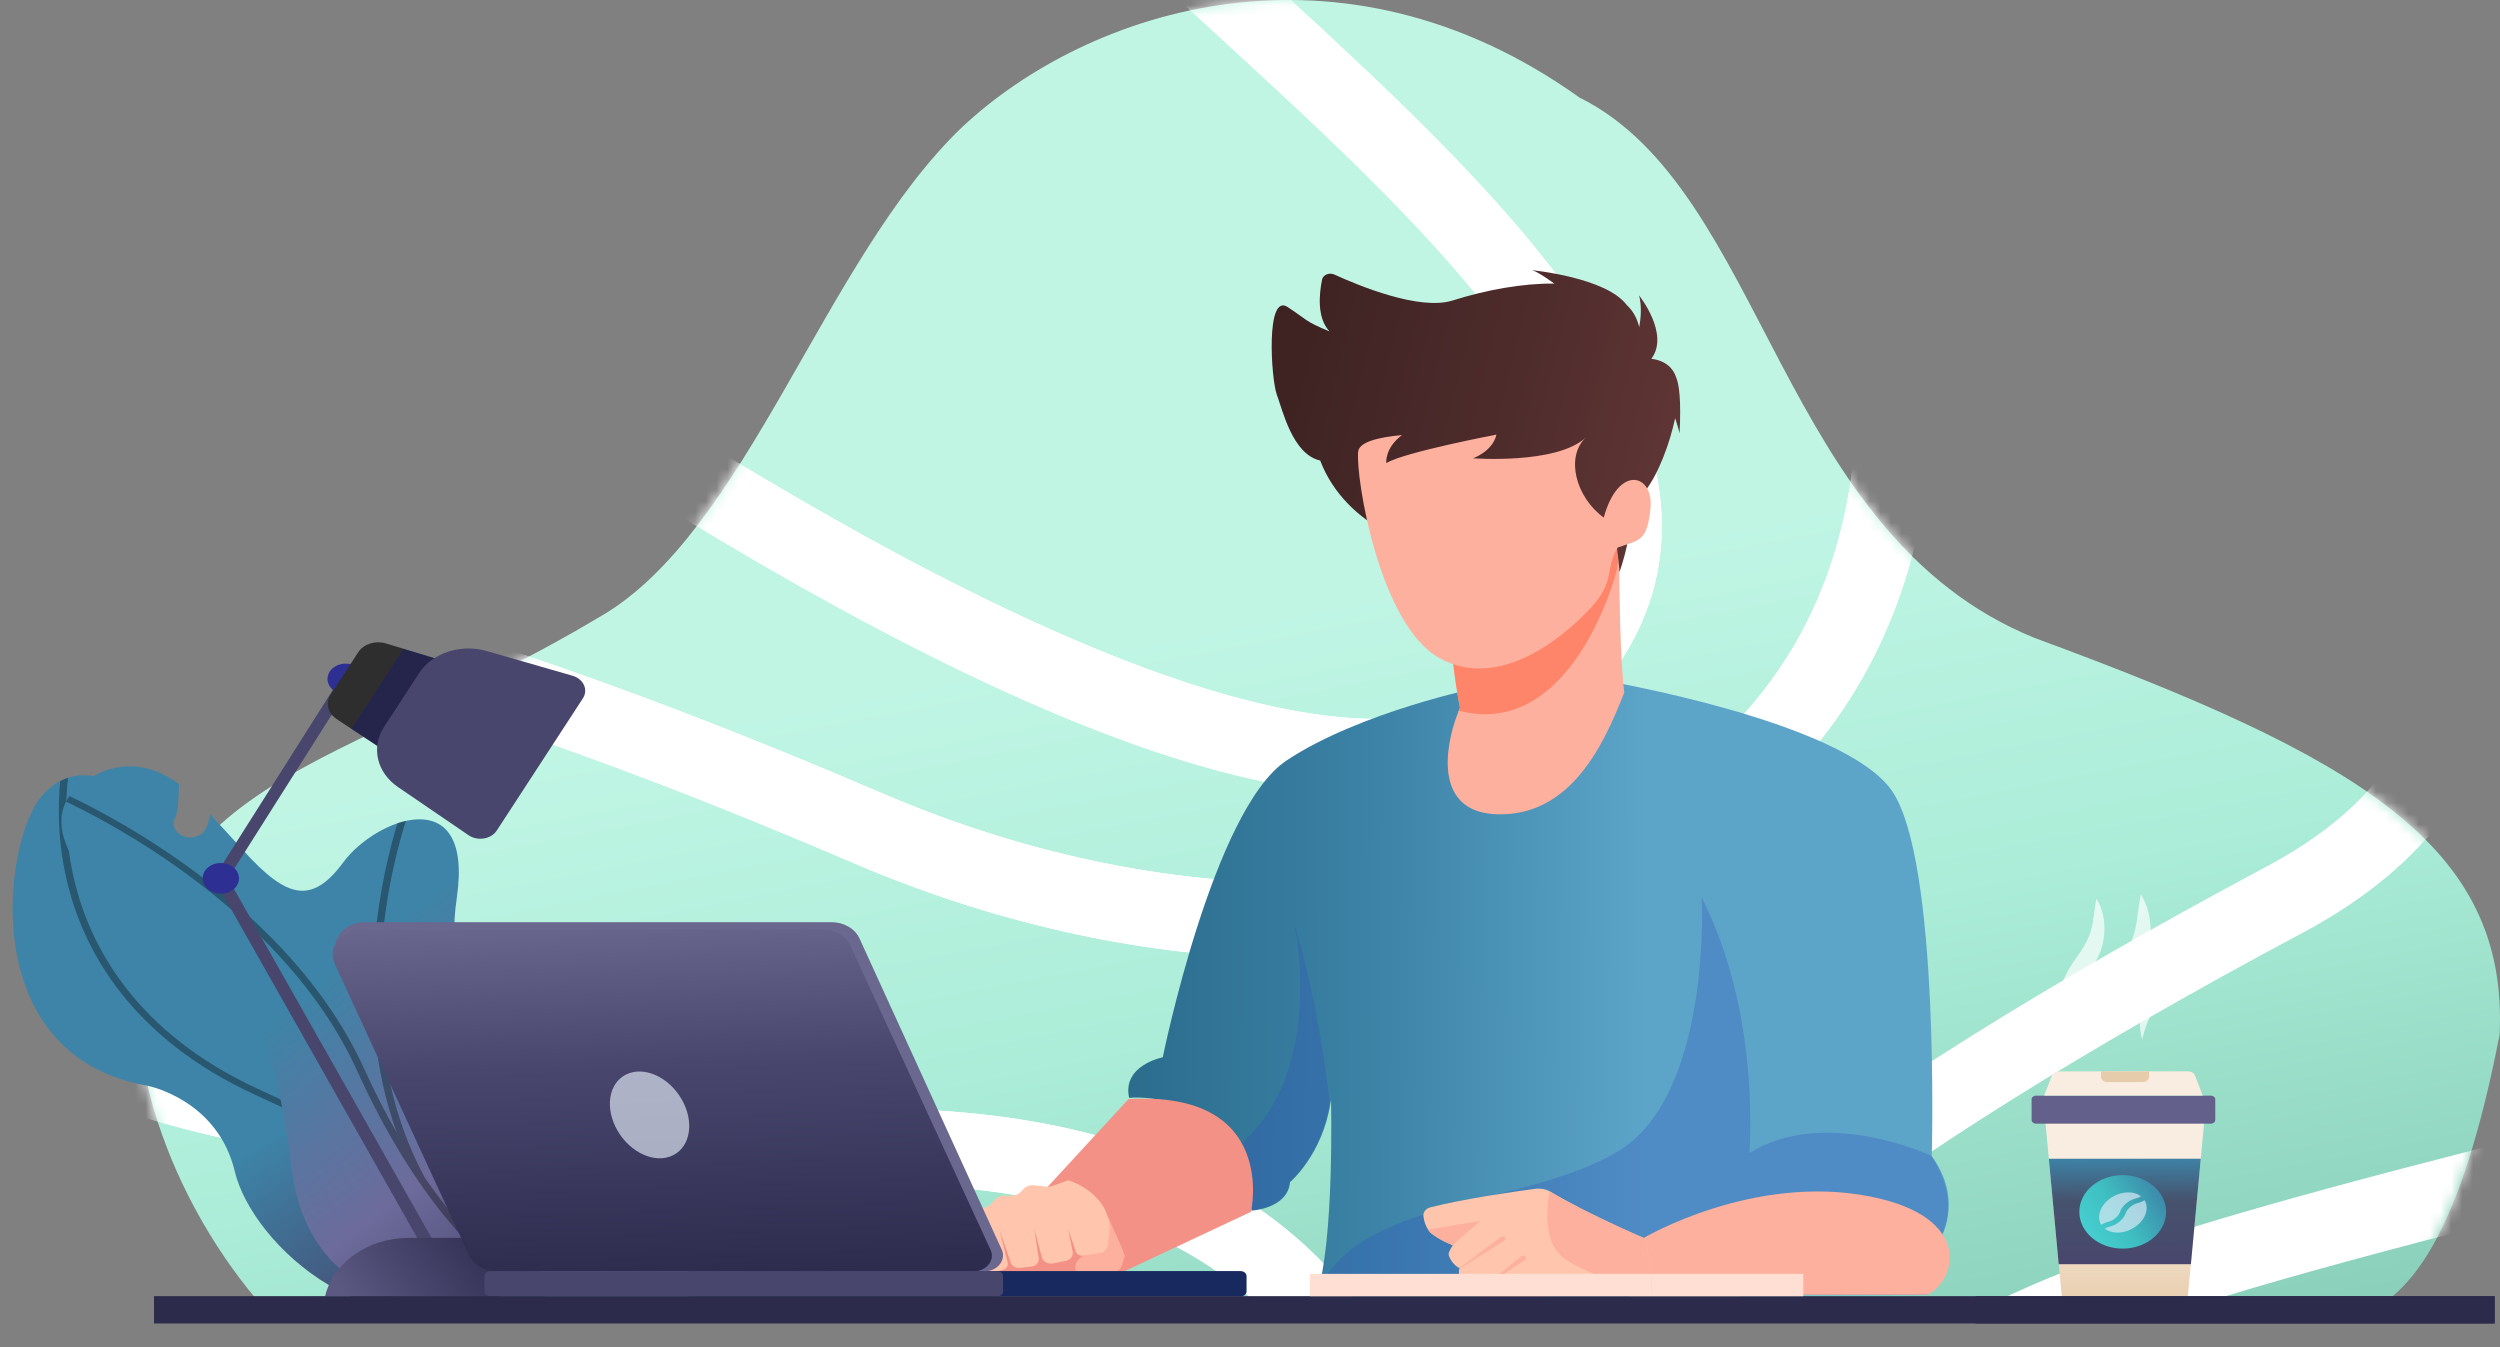 <svg width="232" height="125" viewBox="0 0 232 125" fill="none" xmlns="http://www.w3.org/2000/svg">
<rect x="0" y="0" width="232" height="125" fill="#808080" stroke="none"/>
<path d="M231.964 96.011C228.253 115.151 223.677 119.044 221.121 121.049C220.926 121.764 218.881 121.308 212.793 121.434C176.155 121.434 24.64 121.457 24.584 121.457C24.59 121.461 14.708 111.232 12.851 96.105C12.653 71.894 31.491 71.714 55.666 57.239C69.288 49.426 76.484 24.033 89.278 11.803C101.036 0.794 124.389 -6.795 146.579 9.055C163.956 17.672 164.95 49.519 188.816 59.203C218.785 70.243 232.799 78.397 231.964 96.011Z" fill="url(#paint0_linear_3328_5034)"/>
<mask id="mask0_3328_5034" style="mask-type:luminance" maskUnits="userSpaceOnUse" x="12" y="0" width="220" height="122">
<path d="M231.91 95.982C228.198 115.123 223.606 119.033 221.05 121.037C220.854 121.753 218.809 121.296 212.722 121.422C176.083 121.422 24.567 121.445 24.511 121.445C24.517 121.45 14.642 111.222 12.784 96.101C12.573 71.875 31.396 71.669 55.583 57.231C69.216 49.434 76.447 24.097 89.225 11.853C100.962 0.839 124.273 -6.756 146.448 9.045C163.857 17.65 164.859 49.443 188.714 59.142C218.685 70.215 232.752 78.363 231.91 95.982Z" fill="white"/>
</mask>
<g mask="url(#mask0_3328_5034)">
<path d="M178.027 -17.394C221.288 23.258 248.341 64.102 212.026 83.481C126.279 129.239 146.595 144.474 146.595 144.474C146.595 144.474 154.038 154.855 167.184 139.815C180.33 124.775 188.162 120.939 231.417 109.861C274.672 98.782 271.192 46.633 271.192 46.633M130.55 152.321C130.55 152.321 137.316 106.874 81.832 106.384C26.349 105.893 -5.356 103.605 -14.635 72.38C-23.915 41.156 30.416 55.288 80.483 76.831C130.55 98.373 187.193 79.573 173.854 19.577C160.515 -40.42 84.249 -47.531 91.982 -25.625C99.715 -3.719 177.237 37.151 141.219 66.127C107.204 93.492 -30.198 -25.625 -30.198 -25.625" stroke="white" stroke-width="7" stroke-miterlimit="10"/>
<path d="M130.55 152.321C130.55 152.321 137.316 106.874 81.832 106.384C26.349 105.893 -5.356 103.605 -14.635 72.38C-23.915 41.156 30.416 55.288 80.483 76.831C130.55 98.373 187.193 79.573 173.854 19.577C160.515 -40.42 84.249 -47.531 91.982 -25.625C99.715 -3.719 177.237 37.151 141.219 66.127C107.204 93.492 -30.198 -25.625 -30.198 -25.625" stroke="white" stroke-width="7" stroke-miterlimit="10"/>
</g>
<path d="M3.879 73.864C0.363 77.888 -2.426 97.92 13.688 100.758C13.688 100.758 20.2 102.01 21.792 108.722C23.384 115.434 34.872 126.353 47.38 119.834C59.887 113.315 53.63 98.686 47.523 94.239C41.415 89.793 42.278 89.659 38.927 84.959C35.577 80.259 35.238 79.964 32.121 81.085C29.004 82.206 31.977 88.646 35.35 92.182C38.723 95.719 35.24 97.998 33.875 97.398C32.51 96.797 31.234 91.544 24.018 91.155C16.802 90.765 15.897 84.063 15.281 80.273C15.032 78.742 14.416 77.325 13.77 76.179C13.404 76.479 12.935 76.658 12.426 76.651C11.286 76.635 10.38 75.7 10.402 74.561C10.414 73.918 10.72 73.348 11.188 72.976C10.491 72.556 9.264 71.963 7.862 71.944C6.591 71.926 5.175 72.381 3.879 73.864Z" fill="url(#paint1_linear_3328_5034)"/>
<g style="mix-blend-mode:overlay" opacity="0.34">
<path d="M49.926 118.2C49.193 116.949 48.316 115.77 47.164 114.59C45.084 111.133 44.63 107.869 44.188 104.686C43.642 100.757 43.127 97.045 39.73 93.227C34.631 87.495 33.865 82.711 33.815 80.587C33.599 80.623 33.367 80.68 33.116 80.753C33.184 83.034 34.044 87.802 39.18 93.577C42.465 97.269 42.97 100.905 43.505 104.754C43.883 107.476 44.268 110.256 45.645 113.171C41.823 109.897 35.523 106.381 23.989 101.077C12.664 95.869 8.515 87.95 7.029 82.224C5.895 77.858 6.092 74.069 6.314 72.177C6.074 72.255 5.832 72.355 5.591 72.481C5.385 74.511 5.274 78.164 6.351 82.326C7.864 88.178 12.096 96.27 23.66 101.588C36.807 107.633 43.068 111.382 46.548 114.853C47.281 116.068 48.21 117.309 49.405 118.58L49.41 118.577C49.412 118.58 49.413 118.584 49.415 118.587C49.591 118.461 49.763 118.333 49.929 118.203L49.926 118.2Z" fill="black"/>
</g>
<path d="M7.517 72.787C2.28 76.833 9.329 84.188 15.765 87.525C22.202 90.864 25.235 93.774 27.005 108.169C28.774 122.563 42.124 121.419 45.176 120.686C48.227 119.952 53.973 113.029 50.697 103.62C47.42 94.211 40.802 94.261 42.394 83.287C43.985 72.314 34.81 76.012 31.879 79.996C28.949 83.979 26.618 83.392 22.603 78.947C21.308 77.513 20.292 76.419 19.506 75.592C19.417 76.092 19.283 76.563 19.065 76.961C18.92 77.229 18.681 77.435 18.396 77.565C17.982 77.754 17.471 77.782 17.011 77.603C16.235 77.301 15.895 76.523 16.254 75.867C16.523 75.372 16.568 74.096 16.598 73.252C16.604 73.084 16.61 72.926 16.616 72.775C15.647 72.035 13.62 70.819 11.114 71.178C9.993 71.338 8.778 71.813 7.517 72.787Z" fill="url(#paint2_linear_3328_5034)"/>
<g style="mix-blend-mode:overlay" opacity="0.34">
<path d="M36.89 76.391C35.657 80.372 32.436 93.032 36.825 105.126C35.813 103.355 34.79 101.372 33.782 99.156C27.026 84.302 10.464 75.773 6.451 73.883C6.332 74.052 6.224 74.223 6.134 74.399C10.101 76.268 26.47 84.701 33.139 99.365C38.753 111.708 44.78 117.032 47.754 119.062C47.903 118.918 48.051 118.765 48.198 118.604C47.315 117.996 46.14 117.081 44.774 115.749C43.29 114.302 41.426 112.202 39.416 109.271C32.119 95.779 36.435 80.011 37.671 76.168C37.412 76.227 37.151 76.302 36.89 76.391Z" fill="black"/>
</g>
<path d="M41.118 116.771L40.04 117.209L19.822 81.495L31.752 62.656L32.806 63.133L21.162 81.521L41.118 116.771Z" fill="#48466D"/>
<path d="M19.078 82.29C19.586 82.95 20.631 83.136 21.411 82.707C22.191 82.277 22.412 81.394 21.904 80.734C21.396 80.074 20.351 79.887 19.571 80.317C18.791 80.747 18.57 81.63 19.078 82.29Z" fill="#2D3092"/>
<path d="M30.667 63.786C31.175 64.446 32.219 64.632 33 64.203C33.78 63.773 34.001 62.89 33.492 62.23C32.984 61.57 31.94 61.383 31.16 61.813C30.379 62.243 30.159 63.126 30.667 63.786Z" fill="#2D3092"/>
<path d="M42.913 61.861L37.184 70.658L32.604 67.632L31.233 66.725C30.415 66.184 30.182 65.222 30.684 64.453L33.241 60.531C33.742 59.762 34.829 59.414 35.806 59.71L37.445 60.206L42.913 61.861Z" fill="#2E2E2E"/>
<path d="M42.914 61.863L37.186 70.66L32.605 67.635L37.446 60.209L42.914 61.863Z" fill="#0000C6" fill-opacity="0.2"/>
<path d="M54.091 64.808L46.099 77.075C45.578 77.876 44.328 78.084 43.486 77.51L36.938 73.042C34.962 71.694 34.415 69.341 35.64 67.461L38.893 62.469C40.118 60.589 42.762 59.723 45.165 60.414L53.129 62.708C54.152 63.003 54.613 64.008 54.091 64.808Z" fill="#48466D"/>
<path d="M50.614 120.306H30.169C30.897 117.151 34.166 114.875 37.968 114.875H42.815C46.616 114.875 49.885 117.151 50.614 120.306Z" fill="url(#paint3_linear_3328_5034)"/>
<path d="M204.656 103.014L202.979 120.839H191.383L189.707 103.014H204.656Z" fill="url(#paint4_linear_3328_5034)"/>
<path d="M190.129 107.529L191.049 117.315H203.314L204.234 107.532L190.129 107.529Z" fill="url(#paint5_linear_3328_5034)"/>
<path d="M192.962 112.461C192.962 114.345 194.764 115.872 196.988 115.872C199.211 115.872 201.014 114.345 201.014 112.461C201.014 110.578 199.211 109.051 196.988 109.051C194.764 109.051 192.962 110.578 192.962 112.461Z" fill="url(#paint6_linear_3328_5034)"/>
<g style="mix-blend-mode:overlay" opacity="0.66">
<path d="M196.323 113.03C196.6 112.796 196.667 112.633 196.745 112.445C196.832 112.233 196.931 111.993 197.295 111.685C197.66 111.377 197.944 111.293 198.194 111.219C198.357 111.171 198.505 111.127 198.68 111.016C198.308 110.728 197.792 110.605 197.221 110.669C196.649 110.733 196.085 110.979 195.632 111.362C195.179 111.745 194.888 112.222 194.813 112.705C194.757 113.059 194.82 113.386 194.991 113.66C195.237 113.503 195.443 113.442 195.631 113.386C195.855 113.32 196.047 113.264 196.323 113.03Z" fill="#E3EBF7"/>
<path d="M198.372 111.653C198.149 111.719 197.956 111.776 197.68 112.009C197.403 112.243 197.336 112.406 197.258 112.594C197.171 112.806 197.072 113.046 196.708 113.354C196.343 113.662 196.06 113.746 195.809 113.82C195.646 113.868 195.498 113.912 195.323 114.023C195.631 114.261 196.037 114.387 196.491 114.387C196.587 114.387 196.684 114.381 196.782 114.37C197.354 114.306 197.918 114.06 198.371 113.677C198.824 113.295 199.115 112.818 199.191 112.334C199.246 111.981 199.183 111.653 199.012 111.379C198.767 111.536 198.56 111.597 198.372 111.653Z" fill="#E3EBF7"/>
</g>
<path d="M205.169 104.275H188.939C188.714 104.275 188.532 104.12 188.532 103.93V102.02C188.532 101.83 188.714 101.676 188.939 101.676H205.169C205.394 101.676 205.577 101.83 205.577 102.02V103.93C205.577 104.12 205.394 104.275 205.169 104.275Z" fill="#63618B"/>
<path d="M204.409 101.672H189.701L190.402 99.837C190.496 99.59 190.769 99.422 191.077 99.422H203.033C203.341 99.422 203.614 99.59 203.708 99.837L204.409 101.672Z" fill="#F8EDE0"/>
<path d="M198.854 100.415H195.556C195.234 100.415 194.974 100.195 194.974 99.923V99.422H199.436V99.923C199.436 100.195 199.175 100.415 198.854 100.415Z" fill="#E7CCAC"/>
<path d="M202.134 84.938C203.26 86.618 203.065 89.371 201.979 90.897C200.243 93.265 199.4 93.88 198.792 96.472C198.437 95.074 198.302 93.167 200.232 90.512C201.925 88.17 201.727 87.533 202.134 84.938Z" fill="white" fill-opacity="0.7"/>
<path d="M194.532 83.385C195.658 85.066 195.463 87.818 194.377 89.344C192.641 91.712 191.798 92.327 191.19 94.92C190.835 93.522 190.7 91.615 192.63 88.96C194.323 86.617 194.125 85.98 194.532 83.385Z" fill="white" fill-opacity="0.7"/>
<path d="M198.651 82.982C200.033 85.044 199.793 88.421 198.461 90.293C196.331 93.198 195.298 93.952 194.552 97.132C194.116 95.417 193.95 93.078 196.318 89.821C198.395 86.948 198.152 86.166 198.651 82.982Z" fill="white" fill-opacity="0.7"/>
<path d="M137.289 63.789C137.289 63.789 126.193 66.052 119.386 70.578C112.58 75.104 107.906 98.112 107.906 98.112C107.906 98.112 104.106 98.866 104.784 101.883C104.784 101.883 111.135 101.152 114.427 106.907C115.23 108.303 115.845 110.083 116.148 112.346C116.148 112.346 119.502 112.165 119.716 109.706C119.716 109.706 122.731 107.156 123.472 102.336C123.49 102.245 123.507 102.162 123.517 102.072C123.517 102.072 123.851 115.243 122.174 120.176L169.127 120.203L178.924 120.176C178.924 120.176 179.849 117.761 179.33 116.161C179.33 116.161 182.776 112.142 179.268 107.285C179.268 107.285 180.044 79.909 175.584 73.407C171.124 66.905 148.716 63.133 148.716 63.133L137.289 63.789Z" fill="url(#paint7_linear_3328_5034)"/>
<g style="mix-blend-mode:multiply">
<path d="M123.417 102.301C122.677 107.121 119.661 109.671 119.661 109.671C119.447 112.13 116.093 112.311 116.093 112.311C115.79 110.048 115.174 108.267 114.372 106.872C116.147 105.424 118.163 103.183 119.331 99.902C121.695 93.294 120.188 86.112 120.081 85.6C122.007 91.778 123.06 99.359 123.417 102.301Z" fill="#3050BB" fill-opacity="0.3"/>
</g>
<g style="mix-blend-mode:multiply">
<path d="M179.214 107.251C179.214 107.251 169.344 102.622 162.351 107.001C162.595 102.496 162.505 92.382 157.912 83.273C157.912 83.273 158.916 101.755 149.996 106.941C141.076 112.127 125.911 111.089 122.12 120.142H178.87C179.434 118.555 179.524 117.193 179.276 116.126C179.276 116.126 182.722 112.526 179.214 107.251Z" fill="#3050BB" fill-opacity="0.3"/>
</g>
<path d="M152.545 114.875C152.545 114.875 162.651 108.896 173.517 111.028C183.202 112.928 181.529 118.851 178.871 120.149H151.709L152.545 114.875Z" fill="#FDB09E"/>
<path d="M152.706 114.953C152.706 114.953 147.865 112.956 143.889 110.599C143.479 110.356 142.976 110.257 142.481 110.322C140.642 110.565 135.964 111.224 132.745 112.04C132.327 112.146 132.052 112.488 132.094 112.855C132.146 113.299 132.302 113.894 132.737 114.375C132.737 114.375 133.636 115.103 134.823 115.555C134.823 115.555 134.436 116.121 134.432 116.387C134.428 116.653 134.901 117.495 135.463 117.674C135.463 117.674 135.302 117.938 135.436 118.364C135.571 118.791 136.111 119.395 136.518 119.439C136.926 119.484 137.665 119.439 137.665 119.439C137.665 119.439 137.373 119.98 137.43 120.34C137.487 120.699 138.232 121.226 138.702 121.297C139.172 121.369 142.352 120.888 142.953 120.683C143.553 120.477 144.721 119.15 144.721 119.15C144.721 119.15 149.707 120.629 153.61 120.13L152.706 114.953Z" fill="#FFC6AD"/>
<path d="M132.523 114.098L137.392 113.299C137.392 113.299 135.72 114.681 134.821 115.563C134.821 115.563 132.838 114.784 132.523 114.098Z" fill="#FDB09E"/>
<path d="M144.72 119.163L142.905 118.725L140.669 120.254C140.669 120.254 142.56 119.005 144.444 119.463L144.72 119.163Z" fill="#FDB09E"/>
<path d="M143.809 110.564C143.809 110.564 142.85 114.818 144.925 116.595C147 118.372 153.611 120.14 153.611 120.14C153.611 120.14 153.17 117.615 152.707 114.963C152.707 114.963 146.652 112.323 143.809 110.564Z" fill="#FDB09E"/>
<path d="M135.497 117.624L139.281 114.787C139.389 114.706 139.555 114.715 139.651 114.806C139.747 114.898 139.737 115.038 139.629 115.119C139.623 115.123 139.617 115.128 139.611 115.131L135.546 117.675C135.529 117.686 135.505 117.683 135.492 117.668C135.48 117.654 135.483 117.635 135.497 117.624Z" fill="#FDB09E"/>
<path d="M137.646 119.432L141.173 116.583C141.279 116.498 141.446 116.501 141.547 116.59C141.647 116.679 141.643 116.82 141.538 116.906C141.532 116.911 141.525 116.916 141.519 116.92L137.683 119.467C137.67 119.475 137.653 119.473 137.644 119.463C137.635 119.454 137.636 119.44 137.646 119.432Z" fill="#FDB09E"/>
<path d="M104.727 101.992L89.986 117.994L104.377 117.959L116.092 112.455C116.092 112.455 118.664 101.194 104.727 101.992Z" fill="#F49186"/>
<path d="M101.213 117.831C101.111 117.842 91.593 118.145 91.593 118.145C91.593 118.145 90.782 113.658 90.924 113.681C91.066 113.703 98.392 112.42 98.781 112.466C99.168 112.512 101.971 117.339 101.971 117.339L101.213 117.831Z" fill="#F49186"/>
<path d="M102.678 115.825L100.687 116.504C100.03 116.728 99.664 117.323 99.824 117.906C99.925 118.277 100.358 118.512 100.799 118.436L102.674 118.111L103.377 118.019C103.717 117.975 103.995 117.767 104.089 117.487C104.215 117.112 104.372 116.627 104.377 116.522C104.385 116.345 102.818 112.906 102.818 112.906L102.678 115.825Z" fill="#FDB09E"/>
<path d="M90.874 112.152L91.327 112.064C91.552 112.021 91.755 111.917 91.904 111.768L92.4 111.274C92.608 111.067 92.916 110.95 93.238 110.956L93.843 110.967C94.174 110.973 94.49 110.849 94.698 110.631L94.992 110.323C95.224 110.08 95.589 109.955 95.957 109.994L97.137 110.119C97.326 110.139 97.518 110.117 97.694 110.053L99.135 109.527C99.135 109.527 102.791 110.571 102.989 113.978L102.803 115.556C102.759 115.922 102.436 116.221 102.007 116.29L100.567 116.522C100.24 116.574 99.92 116.407 99.829 116.136L99.11 113.984L99.542 116.165C99.619 116.553 99.328 116.923 98.876 117.015L97.749 117.241C97.27 117.338 96.791 117.084 96.684 116.678L95.971 113.969L96.393 116.783C96.449 117.156 96.137 117.496 95.695 117.544L94.635 117.658C94.263 117.697 93.912 117.502 93.808 117.197L92.754 114.1L93.508 117.172C93.582 117.474 93.37 117.773 93.021 117.861L92.113 118.089C91.718 118.188 91.3 118.002 91.174 117.67L89.871 114.243C89.746 113.913 89.753 113.559 89.891 113.233L90.105 112.728C90.228 112.438 90.518 112.22 90.874 112.152Z" fill="#FFC6AD"/>
<path d="M150.734 64.255C148.861 69.074 145.788 75.709 139.013 75.568C133.097 75.446 134.024 69.459 135.283 66.183C135.47 65.696 135.347 65.971 135.489 65.648C134.861 62.587 134.64 59.435 134.326 56.325C139.633 54.407 144.955 52.558 150.234 50.562C150.254 51.267 150.258 51.302 150.262 52.08C150.266 52.858 150.25 50.632 150.261 52.578C150.271 54.525 150.346 61.312 150.734 64.255Z" fill="#FDB09E"/>
<path d="M135.351 65.943C135.318 66.123 135.445 65.709 135.483 65.662C134.87 62.563 134.637 59.441 134.327 56.321C139.641 54.394 144.941 52.576 150.246 50.541C150.246 50.541 150.422 50.647 150.027 52.936C149.184 56.2 144.808 68.45 135.351 65.943Z" fill="#FF856A"/>
<path d="M122.69 25.943C122.429 27.207 122.177 29.492 123.382 30.756C121.032 29.788 121.382 29.725 119.487 28.49C117.431 27.15 117.964 35.243 118.49 36.627C119.015 38.011 119.928 42.162 122.515 42.739C123.706 45.892 126.228 48.15 128.571 49.309C131.776 50.895 137.39 50.458 142.493 50.035C144.678 49.853 146.768 49.675 148.537 49.658C148.862 49.317 149.166 49.025 149.458 48.756C149.519 49.25 149.612 49.709 149.754 49.805C150.085 50.031 150.288 53.096 150.288 53.096C150.288 53.096 151.285 50.233 151.183 48.816C151.134 48.126 151.098 47.635 151.075 47.31C151.552 46.864 152.04 46.361 152.58 45.686C153.918 44.012 154.97 41.091 155.453 38.806C155.721 39.612 155.866 40.209 155.866 40.209C156.021 37.127 155.82 35.718 155.571 35.084C155.284 34.176 154.61 33.484 153.248 33.292C154.973 30.983 152.107 27.419 152.107 27.419C152.363 28.357 152.28 29.466 152.125 30.361C151.93 29.634 151.647 28.942 150.958 28.303C149.065 25.747 142.168 25.073 142.168 25.073C142.594 25.187 143.384 25.697 144.236 26.315C141.31 26.286 137.968 26.888 134.789 27.889C131.725 28.853 126.044 26.493 123.832 25.479C123.704 25.42 123.567 25.395 123.435 25.398C123.082 25.408 122.757 25.621 122.69 25.943Z" fill="url(#paint8_linear_3328_5034)"/>
<path d="M148.828 48.034C146.231 46.142 145.245 42.398 147.172 40.595C144.473 43.119 136.699 42.529 136.699 42.529C136.699 42.529 138.517 41.893 138.869 40.331C138.869 40.331 130.233 41.981 128.648 42.977C128.648 42.977 128.479 41.584 130.117 40.369C127.911 40.577 126.131 41.019 126.038 41.904C125.789 44.273 127.991 57.994 133.604 61.085C139.218 64.176 145.277 58.964 147.62 56.408C149.964 53.852 148.865 52.977 150.118 50.812C152.072 50.106 152.869 50.327 153.167 47.14C153.465 43.953 150.169 43.085 148.828 48.034Z" fill="#FDB09E"/>
<path d="M115.123 117.957H64.061C63.752 117.957 63.502 118.169 63.502 118.429V119.838C63.502 120.099 63.752 120.31 64.061 120.31H115.123C115.432 120.31 115.681 120.099 115.681 119.838V118.429C115.681 118.169 115.432 117.957 115.123 117.957Z" fill="#182960"/>
<path d="M77.168 85.578H33.883C31.924 85.578 30.578 87.257 31.289 88.813L43.932 116.472C44.349 117.383 45.379 117.983 46.526 117.983H91.338C92.562 117.983 93.404 116.934 92.959 115.962L79.762 87.09C79.345 86.178 78.315 85.578 77.168 85.578Z" fill="#6A688F"/>
<path d="M33.612 86.248C31.678 86.248 30.349 87.892 31.052 89.416L43.533 116.501C43.944 117.394 44.961 117.981 46.093 117.981H90.332C91.54 117.981 92.371 116.954 91.932 116.001L78.903 87.728C78.492 86.836 77.475 86.248 76.343 86.248H33.612Z" fill="url(#paint9_linear_3328_5034)"/>
<g style="mix-blend-mode:overlay" opacity="0.66">
<path d="M63.444 102.364C64.483 104.503 63.908 106.729 62.16 107.336C60.411 107.943 58.152 106.701 57.113 104.562C56.075 102.423 56.65 100.197 58.398 99.59C60.146 98.982 62.406 100.224 63.444 102.364Z" fill="#E3EBF7"/>
</g>
<path d="M92.525 117.957H45.509C45.202 117.957 44.953 118.167 44.953 118.427V119.84C44.953 120.1 45.202 120.31 45.509 120.31H92.525C92.832 120.31 93.081 120.1 93.081 119.84V118.427C93.081 118.167 92.832 117.957 92.525 117.957Z" fill="#48466D"/>
<path d="M231.5 122.816H14.293V120.283H231.5V122.816ZM231.5 122.816H183.331V120.283H231.5V122.816Z" fill="#2C2B4C"/>
<path d="M231.502 122.816H183.333V120.283H231.502V122.816Z" fill="#2C2B4C"/>
<path d="M167.348 118.215H121.558V120.289H167.348V118.215ZM153.225 118.215H167.348V120.289H153.225V118.215Z" fill="#FFDFD4"/>
<path d="M153.226 118.215H167.349V120.289H153.226V118.215Z" fill="#FFDFD4"/>
<defs>
<linearGradient id="paint0_linear_3328_5034" x1="119.015" y1="55.825" x2="136.538" y2="145.811" gradientUnits="userSpaceOnUse">
<stop offset="0.01" stop-color="#C0F5E4"/>
<stop offset="0.41" stop-color="#ABEDD8"/>
<stop offset="1" stop-color="#83CAB4"/>
</linearGradient>
<linearGradient id="paint1_linear_3328_5034" x1="44.834" y1="118.057" x2="16.245" y2="74.748" gradientUnits="userSpaceOnUse">
<stop stop-color="#48466D"/>
<stop offset="0.41" stop-color="#3D84A8"/>
<stop offset="1" stop-color="#3D84A8"/>
</linearGradient>
<linearGradient id="paint2_linear_3328_5034" x1="46.202" y1="121.894" x2="24.737" y2="94.728" gradientUnits="userSpaceOnUse">
<stop stop-color="#48466D"/>
<stop offset="0.41" stop-color="#6D6B9B"/>
<stop offset="1" stop-color="#3D84A8"/>
</linearGradient>
<linearGradient id="paint3_linear_3328_5034" x1="32.901" y1="121.402" x2="44.158" y2="112.685" gradientUnits="userSpaceOnUse">
<stop stop-color="#5B5981"/>
<stop offset="0.41" stop-color="#48466D"/>
<stop offset="1" stop-color="#302E50"/>
</linearGradient>
<linearGradient id="paint4_linear_3328_5034" x1="197.251" y1="102.488" x2="197.238" y2="121.516" gradientUnits="userSpaceOnUse">
<stop stop-color="#F8EDE0"/>
<stop offset="0.41" stop-color="#F8EDE0"/>
<stop offset="1" stop-color="#E7CCAC"/>
</linearGradient>
<linearGradient id="paint5_linear_3328_5034" x1="197.174" y1="107.312" x2="197.247" y2="117.278" gradientUnits="userSpaceOnUse">
<stop stop-color="#3D84A8"/>
<stop offset="0.41" stop-color="#46536D"/>
<stop offset="1" stop-color="#48466D"/>
</linearGradient>
<linearGradient id="paint6_linear_3328_5034" x1="193.486" y1="113.757" x2="200.328" y2="109.577" gradientUnits="userSpaceOnUse">
<stop offset="0.01" stop-color="#46CDCF"/>
<stop offset="0.41" stop-color="#3EBEC0"/>
<stop offset="1" stop-color="#3D84A8"/>
</linearGradient>
<linearGradient id="paint7_linear_3328_5034" x1="152.765" y1="82.926" x2="94.447" y2="82.565" gradientUnits="userSpaceOnUse">
<stop stop-color="#5DA4C9"/>
<stop offset="0.41" stop-color="#3D84A8"/>
<stop offset="1" stop-color="#236281"/>
</linearGradient>
<linearGradient id="paint8_linear_3328_5034" x1="154.744" y1="38.098" x2="121.76" y2="29.966" gradientUnits="userSpaceOnUse">
<stop stop-color="#5E3434"/>
<stop offset="0.41" stop-color="#4F2C2C"/>
<stop offset="1" stop-color="#3F2323"/>
</linearGradient>
<linearGradient id="paint9_linear_3328_5034" x1="56.111" y1="84.901" x2="57.331" y2="119.305" gradientUnits="userSpaceOnUse">
<stop stop-color="#6A688F"/>
<stop offset="0.41" stop-color="#48466D"/>
<stop offset="1" stop-color="#2C2B4D"/>
</linearGradient>
</defs>
</svg>
